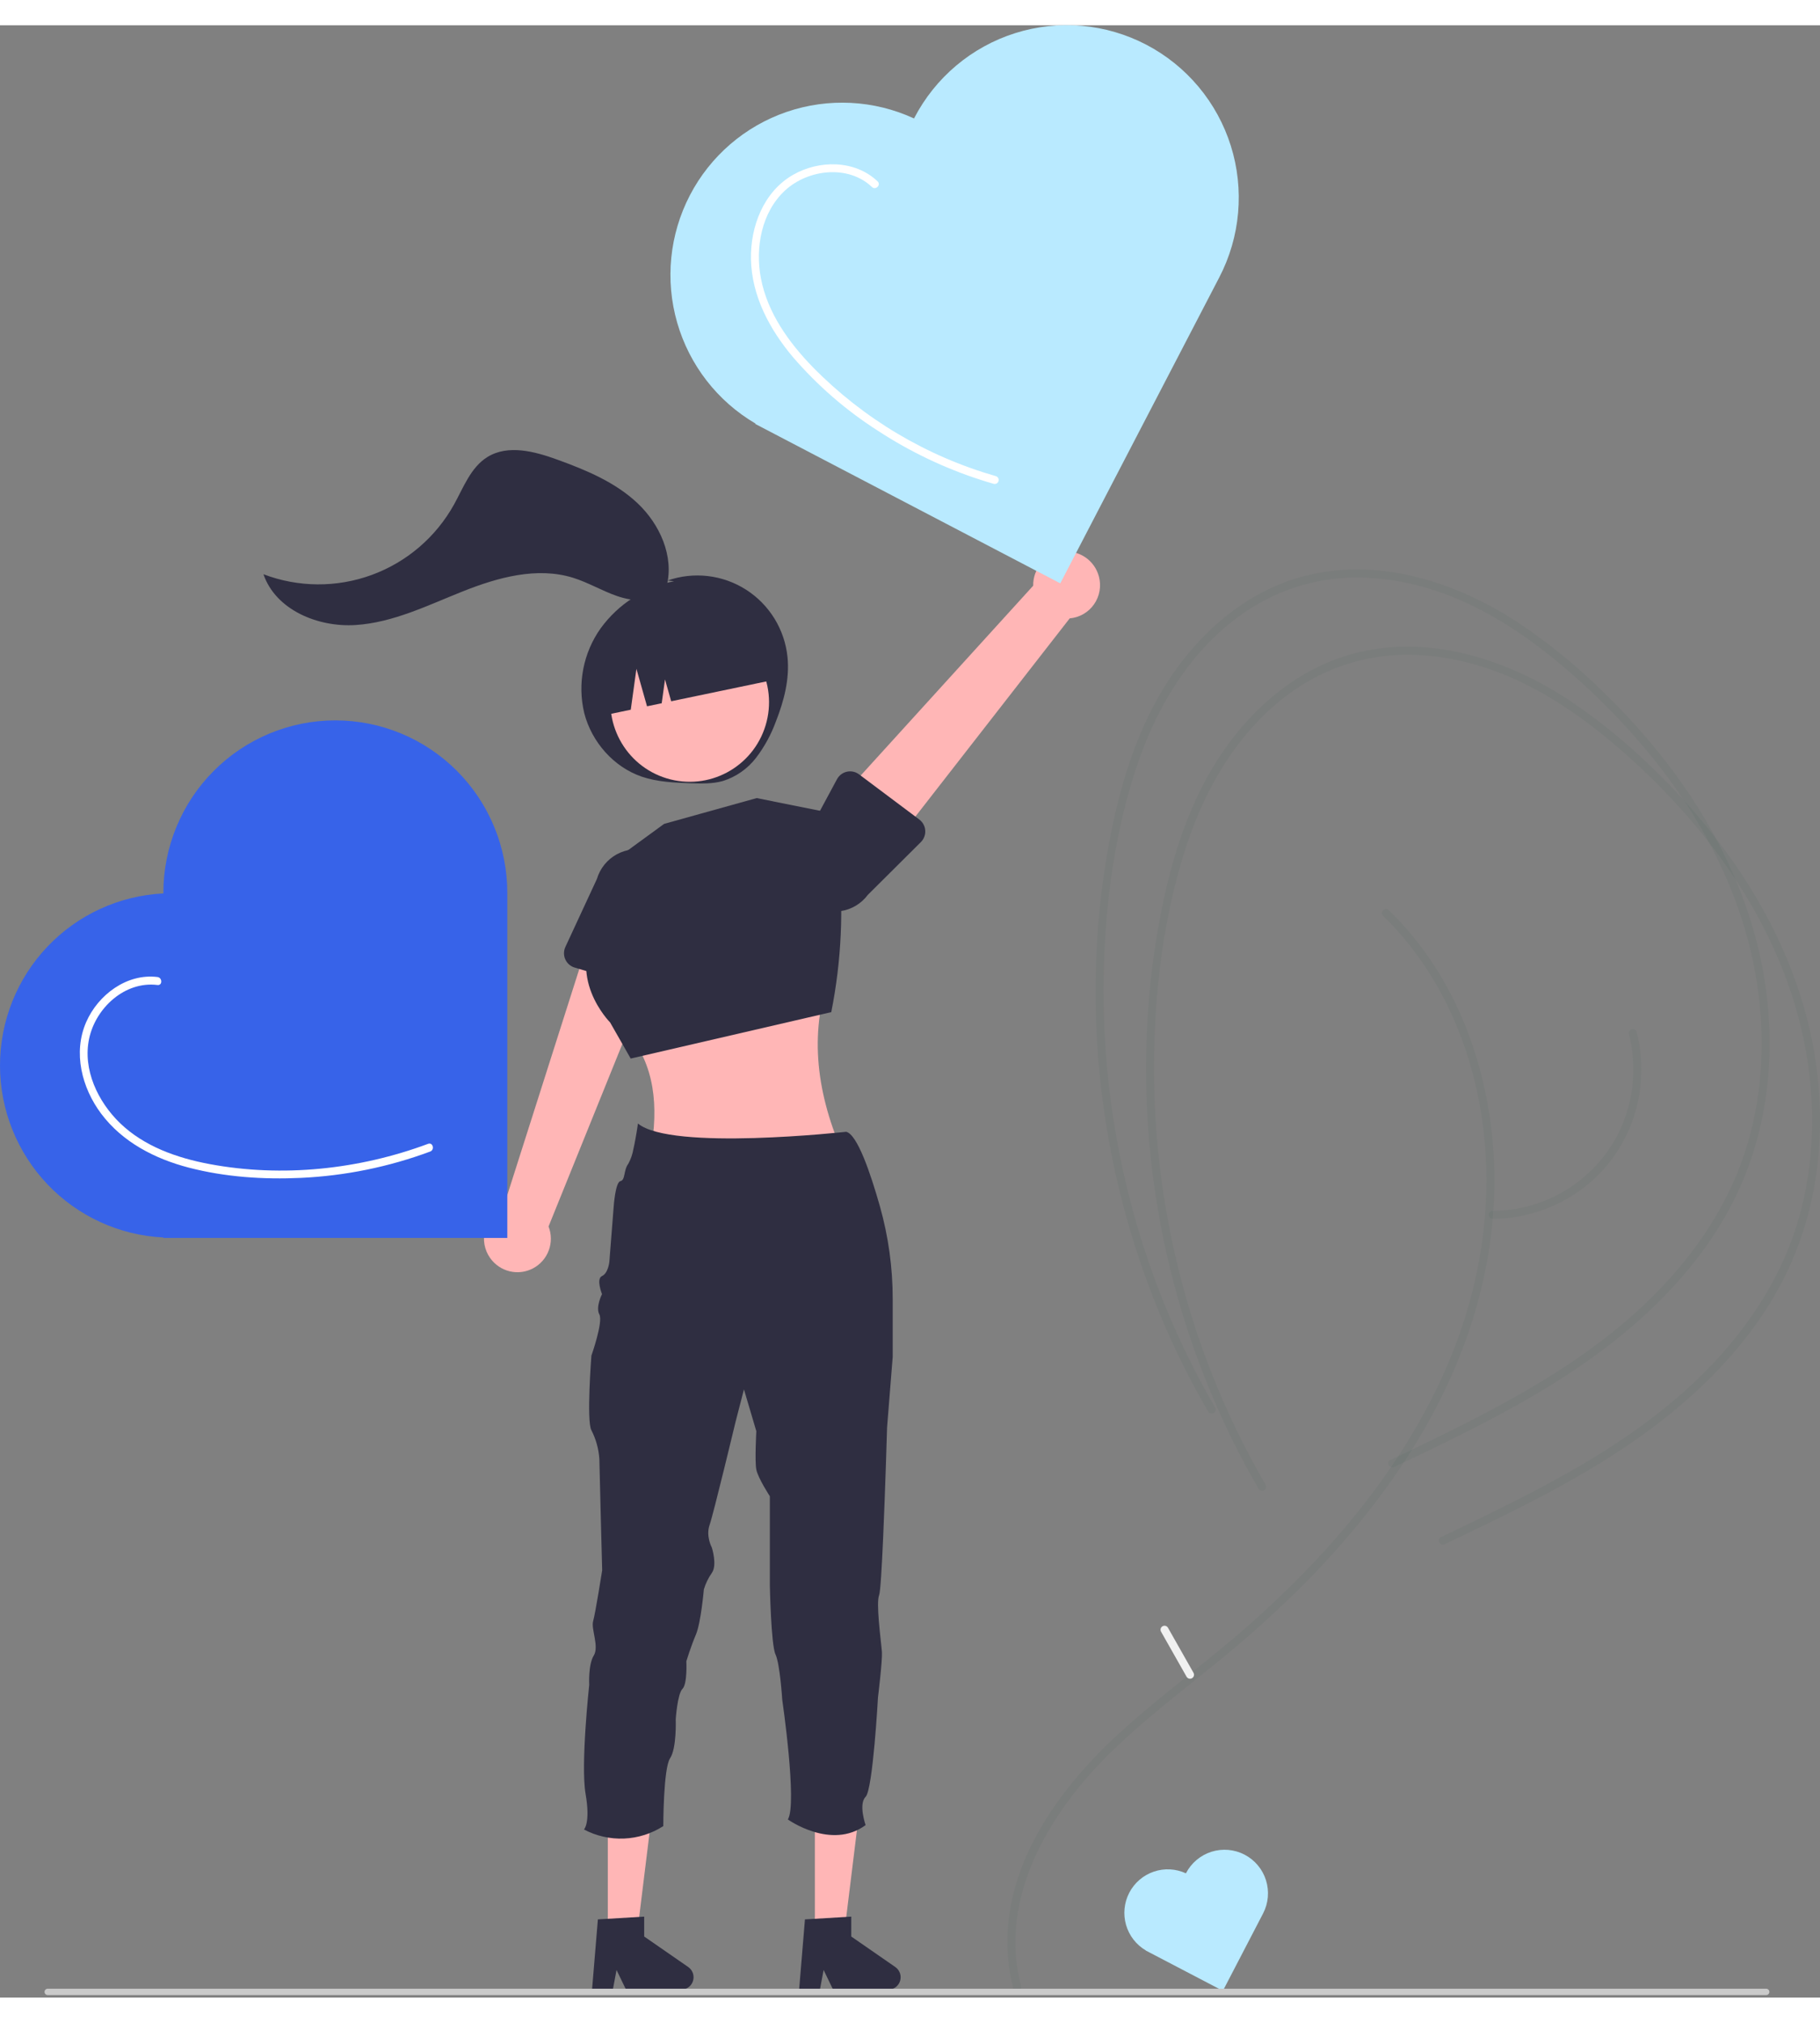 <svg width="180" height="200" viewBox="0 0 300 325" fill="none" xmlns="http://www.w3.org/2000/svg">
<rect x="0" y="0" width="300" height="325" fill="#808080" stroke="none"/>
<g clip-path="url(#clip0_1205_32270)">
<path d="M129.812 104.142C129.587 101.889 128.856 99.717 127.673 97.789C126.49 95.861 124.886 94.226 122.982 93.009C121.078 91.792 118.923 91.023 116.681 90.761C114.438 90.5 112.165 90.751 110.033 91.497L111.115 91.608C106.26 92.582 101.945 95.345 99.023 99.352C97.596 101.356 96.615 103.643 96.147 106.06C95.678 108.477 95.734 110.966 96.309 113.359C97.536 118.113 101.158 122.236 105.794 123.819C108.372 124.698 111.139 124.806 113.861 124.899C115.628 124.959 117.427 125.013 119.13 124.538C121.321 123.858 123.247 122.512 124.642 120.686C126.024 118.867 127.123 116.849 127.902 114.701C129.223 111.341 130.171 107.736 129.812 104.142Z" fill="#2F2E41"/>
<path d="M168.305 323.137C164.455 308.623 173.003 294.476 182.992 284.683C188.315 279.464 194.243 274.927 200.024 270.24C205.571 265.793 210.854 261.023 215.844 255.956C225.482 246.067 233.888 234.765 239.456 222.061C244.75 209.981 247.252 196.821 246.012 183.639C244.837 171.138 240.367 158.84 232.145 149.249C231.121 148.053 230.043 146.908 228.912 145.812C228.305 145.221 227.376 146.151 227.984 146.743C237.165 155.68 242.509 167.793 244.317 180.394C246.183 193.389 244.261 206.637 239.414 218.787C234.251 231.729 226.04 243.278 216.518 253.356C211.723 258.399 206.622 263.141 201.244 267.554C195.5 272.297 189.532 276.778 184.063 281.847C173.984 291.189 164.925 304.04 166.17 318.505C166.315 320.188 166.605 321.854 167.039 323.487C167.09 323.65 167.202 323.786 167.351 323.868C167.501 323.95 167.676 323.97 167.84 323.925C168.004 323.879 168.145 323.772 168.231 323.625C168.318 323.478 168.344 323.303 168.305 323.137Z" fill="#004438" fill-opacity="0.05"/>
<path d="M208.617 240.51C202.551 230.084 197.912 218.888 194.825 207.222C191.727 195.559 190.178 183.537 190.217 171.468C190.261 159.399 191.723 147.028 195.455 135.519C198.997 124.596 205.343 114.18 215.418 108.219C220.556 105.198 226.421 103.645 232.377 103.729C238.668 103.789 244.873 105.449 250.541 108.137C256.092 110.77 261.169 114.318 265.858 118.273C270.329 122.037 274.501 126.145 278.337 130.558C285.937 139.32 292.146 149.465 295.614 160.589C299.228 172.181 299.862 184.862 296.507 196.594C293.286 207.863 286.228 217.469 277.564 225.184C268.2 233.522 257.108 239.582 245.924 245.081C243.124 246.458 240.31 247.803 237.495 249.148C236.733 249.512 237.398 250.647 238.158 250.284C249.951 244.649 261.862 238.965 272.375 231.097C281.651 224.155 289.92 215.441 294.839 204.825C300.041 193.6 301.107 180.836 298.951 168.724C296.844 156.888 291.557 145.809 284.483 136.161C280.967 131.388 277.06 126.917 272.802 122.796C268.433 118.471 263.663 114.574 258.557 111.156C248.09 104.297 235 100.155 222.595 103.688C211.566 106.829 203.079 115.688 198.028 125.728C195.201 131.347 193.296 137.39 191.941 143.522C190.618 149.566 189.729 155.696 189.28 161.866C187.477 186.488 192.291 211.145 203.219 233.268C204.551 235.951 205.972 238.587 207.483 241.174C207.574 241.318 207.717 241.422 207.883 241.462C208.048 241.503 208.223 241.477 208.37 241.391C208.517 241.305 208.625 241.165 208.671 241C208.717 240.836 208.698 240.66 208.617 240.51Z" fill="#004438" fill-opacity="0.05"/>
<path d="M200.3 227.786C194.235 217.361 189.596 206.164 186.508 194.498C183.411 182.835 181.862 170.814 181.901 158.744C181.945 146.676 183.407 134.305 187.138 122.796C190.68 111.873 197.026 101.456 207.101 95.496C212.239 92.474 218.105 90.921 224.061 91.006C230.352 91.065 236.556 92.726 242.225 95.414C247.776 98.046 252.852 101.594 257.542 105.55C262.013 109.314 266.185 113.422 270.021 117.835C277.621 126.597 283.83 136.742 287.298 147.866C290.912 159.458 291.545 172.138 288.191 183.871C284.969 195.14 277.912 204.745 269.247 212.461C259.884 220.799 248.792 226.859 237.607 232.358C234.808 233.735 231.993 235.08 229.179 236.425C228.416 236.789 229.082 237.924 229.841 237.561C241.635 231.926 253.545 226.242 264.059 218.374C273.335 211.432 281.603 202.717 286.523 192.102C291.725 180.876 292.791 168.113 290.634 156.001C288.527 144.164 283.241 133.086 276.166 123.438C272.651 118.664 268.743 114.194 264.486 110.073C260.117 105.748 255.347 101.85 250.241 98.433C239.773 91.574 226.683 87.431 214.278 90.965C203.25 94.106 194.762 102.965 189.712 113.004C186.885 118.624 184.98 124.667 183.624 130.799C182.302 136.842 181.413 142.973 180.963 149.143C179.161 173.765 183.975 198.421 194.903 220.545C196.234 223.228 197.655 225.863 199.167 228.451C199.258 228.595 199.401 228.698 199.566 228.739C199.732 228.779 199.907 228.754 200.054 228.668C200.201 228.582 200.309 228.442 200.355 228.277C200.401 228.113 200.381 227.937 200.3 227.786Z" fill="#004438" fill-opacity="0.05"/>
<path d="M80.782 203.12C80.319 202.465 80.005 201.716 79.862 200.927C79.719 200.137 79.75 199.325 79.953 198.549C80.157 197.773 80.527 197.05 81.039 196.433C81.551 195.816 82.192 195.319 82.916 194.977L98.091 147.34L108.66 152.844L90.42 197.939C90.913 199.197 90.928 200.592 90.463 201.861C89.998 203.129 89.085 204.182 87.897 204.821C86.709 205.46 85.328 205.639 84.017 205.326C82.706 205.012 81.555 204.227 80.782 203.12Z" fill="#FFB6B6"/>
<path d="M93.182 153.927C93.037 153.605 92.963 153.255 92.965 152.901C92.967 152.547 93.045 152.198 93.194 151.877L98.391 140.674C98.904 138.939 100.083 137.478 101.668 136.612C103.253 135.746 105.116 135.546 106.848 136.055C108.581 136.564 110.041 137.741 110.909 139.328C111.778 140.915 111.983 142.782 111.48 144.52L109.743 156.793C109.693 157.143 109.569 157.479 109.378 157.776C109.188 158.074 108.935 158.327 108.639 158.518C108.342 158.71 108.007 158.834 107.658 158.884C107.308 158.934 106.952 158.908 106.614 158.807L94.723 155.275C94.385 155.175 94.072 155.003 93.806 154.77C93.54 154.537 93.327 154.25 93.182 153.927Z" fill="#2F2E41"/>
<path d="M137.021 155.818C133.409 165.299 134.332 175.243 138.78 185.548H107.271C108.537 178.216 108.023 171.402 103.332 165.805L137.021 155.818Z" fill="#FFB6B6"/>
<path d="M100.145 138.395L109.47 131.596L124.729 127.346L137.446 129.896L138.193 136.941C139.102 145.51 138.707 154.168 137.022 162.618L103.96 170.267L100.569 164.317C100.569 164.317 92.939 156.668 98.873 148.169L100.145 138.395Z" fill="#2F2E41"/>
<path d="M181.138 90.836C181.346 91.611 181.382 92.423 181.244 93.213C181.105 94.004 180.796 94.754 180.337 95.412C179.878 96.069 179.28 96.618 178.587 97.019C177.893 97.42 177.12 97.664 176.323 97.733L145.625 137.149L137.613 128.315L170.307 92.348C170.28 90.997 170.748 89.683 171.623 88.655C172.497 87.626 173.718 86.956 175.053 86.769C176.388 86.583 177.745 86.894 178.866 87.643C179.988 88.393 180.796 89.529 181.138 90.836Z" fill="#FFB6B6"/>
<path d="M152.511 132.675C152.536 133.028 152.484 133.382 152.36 133.713C152.236 134.045 152.042 134.345 151.792 134.594L143.044 143.298C141.964 144.748 140.354 145.71 138.567 145.971C136.781 146.233 134.964 145.774 133.515 144.695C132.065 143.615 131.102 142.004 130.836 140.214C130.57 138.423 131.023 136.6 132.096 135.144L137.966 124.235C138.134 123.923 138.367 123.652 138.648 123.439C138.93 123.226 139.254 123.076 139.599 123C139.943 122.924 140.3 122.923 140.645 122.997C140.99 123.072 141.315 123.22 141.598 123.432L151.532 130.876C151.814 131.087 152.048 131.358 152.217 131.668C152.386 131.979 152.487 132.322 152.511 132.675Z" fill="#2F2E41"/>
<path d="M100.188 314.509H105.017L107.314 295.838H100.188L100.188 314.509Z" fill="#FFB6B6"/>
<path d="M98.552 312.121L106.185 311.664V314.943L113.442 319.967C113.8 320.216 114.07 320.572 114.212 320.985C114.354 321.398 114.361 321.845 114.231 322.262C114.102 322.679 113.843 323.044 113.492 323.302C113.141 323.561 112.717 323.701 112.281 323.701H103.194L101.628 320.458L101.016 323.701H97.59L98.552 312.121Z" fill="#2F2E41"/>
<path d="M134.321 314.509H139.15L141.447 295.838H134.32L134.321 314.509Z" fill="#FFB6B6"/>
<path d="M132.685 312.121L140.318 311.664V314.943L147.575 319.967C147.933 320.216 148.203 320.572 148.345 320.985C148.487 321.398 148.494 321.845 148.364 322.262C148.235 322.679 147.975 323.044 147.625 323.302C147.274 323.561 146.849 323.701 146.414 323.701H137.327L135.76 320.458L135.149 323.701H131.723L132.685 312.121Z" fill="#2F2E41"/>
<path d="M147.149 209.894V219.415L146.222 231.046C146.222 231.046 145.928 241.203 145.574 249.215C145.36 254.085 145.119 258.161 144.909 258.687C144.651 259.332 144.712 261.092 144.861 262.939C145.036 265.075 145.325 267.331 145.373 268.085C145.465 269.494 144.721 275.544 144.721 275.544C144.721 275.544 143.889 290.716 142.681 291.927C141.473 293.138 142.681 296.582 142.681 296.582C137.018 300.767 129.867 295.652 129.867 295.652C131.447 293.129 128.94 275.908 128.94 275.908C128.94 275.908 128.572 270.029 127.828 268.449C127.084 266.87 126.896 257.002 126.896 257.002V242.388C126.896 242.388 124.944 239.396 124.669 238C124.393 236.605 124.669 231.674 124.669 231.674L122.629 224.785L121.233 230.182C121.233 230.182 117.618 245.262 116.966 247.122C116.314 248.982 117.334 250.847 117.334 250.847C117.334 250.847 118.266 253.716 117.334 255.032C116.755 255.857 116.312 256.77 116.021 257.735C116.021 257.735 115.544 263.228 114.708 265.194C113.872 267.159 113.133 269.581 113.133 269.581C113.133 269.581 113.33 273.293 112.494 274.131C111.658 274.969 111.382 279.159 111.382 279.159C111.382 279.159 111.566 283.902 110.45 285.578C109.334 287.254 109.334 296.748 109.334 296.748C107.399 297.993 105.168 298.701 102.871 298.799C100.574 298.897 98.291 298.382 96.258 297.306C96.258 297.306 97.361 296.27 96.525 291.444C95.689 286.618 97.124 273.477 97.124 273.477C97.124 273.477 96.941 270.143 97.868 268.651C98.796 267.159 97.4 264.277 97.772 262.974C98.144 261.671 99.26 254.594 99.26 254.594C99.26 254.594 98.796 237.189 98.796 236.259C98.686 234.603 98.239 232.987 97.483 231.511C96.647 230.024 97.483 219.226 97.483 219.226C97.483 219.226 99.452 213.646 98.796 212.435C98.139 211.224 99.234 209.083 99.234 209.083C99.234 209.083 98.214 206.569 99.234 206.104C100.253 205.639 100.442 203.778 100.442 203.778L101.15 194.749C101.15 194.749 101.417 190.651 102.266 190.467C103.115 190.282 102.743 188.703 103.579 187.584C103.987 186.828 104.267 186.01 104.411 185.162C104.529 184.645 104.638 184.105 104.73 183.587C104.993 182.183 105.155 180.972 105.155 180.972C110.634 185.535 139.443 182.337 139.473 182.337C141.303 182.736 143.478 189.102 145.049 194.652C146.445 199.612 147.152 204.741 147.149 209.894Z" fill="#2F2E41"/>
<path d="M126.196 115.366C128.296 108.44 124.398 101.12 117.491 99.014C110.583 96.909 103.281 100.816 101.181 107.742C99.081 114.667 102.979 121.988 109.886 124.093C116.794 126.198 124.096 122.291 126.196 115.366Z" fill="#FFB6B6"/>
<path d="M98.911 113.838L103.973 112.782L104.905 106.047L106.653 112.223L109.073 111.718L109.616 107.789L110.636 111.392L128.613 107.642C128.243 105.858 127.526 104.165 126.503 102.659C125.48 101.153 124.172 99.864 122.652 98.865C121.132 97.866 119.431 97.177 117.645 96.837C115.86 96.498 114.025 96.514 112.246 96.885L109.641 97.428C106.047 98.178 102.898 100.328 100.886 103.405C98.874 106.483 98.164 110.235 98.911 113.838Z" fill="#2F2E41"/>
<path d="M150.697 15.29L150.664 15.354C144.062 12.305 136.543 11.918 129.665 14.275C122.787 16.632 117.076 21.551 113.717 28.014C110.357 34.476 109.606 41.986 111.619 48.989C113.632 55.992 118.254 61.949 124.529 65.628L124.496 65.692L174.769 91.961L200.971 41.559C202.696 38.249 203.753 34.631 204.082 30.911C204.411 27.192 204.006 23.443 202.889 19.881C201.773 16.318 199.967 13.011 197.575 10.149C195.182 7.287 192.251 4.925 188.948 3.199C185.645 1.473 182.035 0.417 178.324 0.09C174.614 -0.236 170.876 0.174 167.323 1.297C163.771 2.42 160.474 4.234 157.621 6.635C154.769 9.036 152.416 11.977 150.697 15.29Z" fill="#B9EAFF"/>
<path d="M195.489 304.513L195.481 304.529C193.812 303.758 191.912 303.66 190.173 304.256C188.434 304.852 186.991 306.095 186.142 307.728C185.293 309.362 185.103 311.26 185.612 313.03C186.121 314.8 187.289 316.306 188.875 317.236L188.867 317.252L201.573 323.891L208.196 311.152C208.632 310.315 208.899 309.401 208.982 308.461C209.065 307.521 208.963 306.573 208.681 305.673C208.399 304.772 207.942 303.936 207.338 303.213C206.733 302.489 205.992 301.892 205.157 301.456C204.322 301.02 203.41 300.753 202.472 300.67C201.534 300.588 200.589 300.691 199.691 300.975C198.793 301.259 197.96 301.718 197.239 302.325C196.518 302.932 195.923 303.675 195.489 304.513Z" fill="#B9EAFF"/>
<path d="M26.929 142.987V143.059C19.668 143.414 12.822 146.556 7.809 151.833C2.796 157.11 -3.37526e-06 164.118 0 171.405C3.37526e-06 178.693 2.796 185.701 7.809 190.978C12.822 196.255 19.668 199.397 26.929 199.752V199.824L83.621 199.824L83.621 142.987C83.624 139.253 82.894 135.554 81.471 132.103C80.048 128.652 77.96 125.516 75.328 122.874C72.695 120.233 69.569 118.137 66.128 116.707C62.688 115.277 58.999 114.541 55.275 114.541C51.55 114.541 47.862 115.277 44.421 116.707C40.98 118.137 37.854 120.233 35.221 122.874C32.589 125.516 30.501 128.652 29.078 132.103C27.655 135.554 26.925 139.253 26.929 142.987Z" fill="#3763e9"/>
<path d="M291.134 324.59H7.861C7.723 324.59 7.59 324.535 7.492 324.437C7.395 324.339 7.34 324.206 7.34 324.068C7.34 323.929 7.395 323.797 7.492 323.699C7.59 323.601 7.723 323.546 7.861 323.546H291.134C291.272 323.546 291.405 323.601 291.503 323.699C291.6 323.797 291.655 323.929 291.655 324.068C291.655 324.206 291.6 324.339 291.503 324.437C291.405 324.535 291.272 324.59 291.134 324.59Z" fill="#CACACA"/>
<path d="M246.033 196.681C251.823 196.645 257.422 194.596 261.874 190.884C266.406 187.062 269.389 181.712 270.261 175.84C270.773 172.52 270.608 169.13 269.776 165.876C269.725 165.713 269.613 165.576 269.464 165.495C269.314 165.413 269.139 165.393 268.975 165.438C268.811 165.483 268.67 165.591 268.584 165.738C268.497 165.885 268.471 166.06 268.51 166.226C269.913 171.751 269.28 177.599 266.727 182.693C264.766 186.503 261.799 189.699 258.149 191.934C254.5 194.168 250.309 195.355 246.033 195.365C245.862 195.371 245.701 195.443 245.583 195.565C245.465 195.688 245.398 195.852 245.398 196.023C245.398 196.194 245.465 196.358 245.583 196.48C245.701 196.603 245.862 196.675 246.033 196.681Z" fill="#004438" fill-opacity="0.05"/>
<path d="M144.658 25.72C140.922 22.165 135.024 22.175 130.71 24.649C125.869 27.427 123.674 33.165 123.785 38.554C123.91 44.618 126.868 50.109 130.686 54.657C134.756 59.382 139.493 63.487 144.746 66.84C149.984 70.261 155.652 72.969 161.601 74.893C162.333 75.13 163.069 75.354 163.809 75.566C163.975 75.606 164.149 75.579 164.296 75.493C164.442 75.406 164.549 75.265 164.595 75.101C164.64 74.936 164.62 74.76 164.538 74.61C164.457 74.46 164.32 74.348 164.158 74.297C152.733 71.024 142.346 64.846 134.006 56.361C130.035 52.284 126.507 47.384 125.421 41.681C124.463 36.644 125.522 30.796 129.416 27.209C133.201 23.721 139.826 22.936 143.73 26.651C144.342 27.234 145.272 26.305 144.658 25.72Z" fill="white"/>
<path d="M25.957 156.832C20.912 156.203 16.173 159.761 14.208 164.255C12.004 169.295 13.49 175.104 16.686 179.364C20.207 184.054 25.54 186.789 31.114 188.24C37.098 189.799 43.45 190.219 49.609 189.931C56.891 189.593 64.076 188.129 70.911 185.59C71.697 185.298 71.357 184.025 70.562 184.321C59.184 188.557 46.517 189.893 34.551 187.657C29.203 186.657 23.756 184.75 19.77 180.892C16.159 177.396 13.604 172.102 14.691 166.99C15.771 161.91 20.588 157.479 25.957 158.148C26.794 158.253 26.786 156.936 25.957 156.832Z" fill="white"/>
<path d="M109.902 92.359C111.122 87.468 108.758 82.222 105.098 78.764C101.439 75.306 96.663 73.319 91.936 71.599C88.166 70.227 83.751 69.033 80.339 71.146C77.598 72.844 76.408 76.143 74.841 78.966C71.855 84.345 67.037 88.467 61.268 90.577C55.5 92.687 49.166 92.645 43.426 90.459C45.449 96.347 52.418 99.228 58.618 98.828C64.817 98.428 70.543 95.565 76.318 93.27C82.093 90.975 88.517 89.201 94.453 91.04C96.958 91.816 99.237 93.2 101.717 94.052C104.198 94.904 107.1 95.158 109.311 93.744" fill="#2F2E41"/>
<path d="M196.735 271.493L192.509 264.036C192.418 263.891 192.275 263.788 192.11 263.748C191.944 263.707 191.769 263.733 191.622 263.819C191.475 263.905 191.367 264.045 191.321 264.209C191.275 264.374 191.295 264.55 191.376 264.7L195.602 272.158C195.693 272.302 195.836 272.405 196.001 272.446C196.167 272.486 196.342 272.461 196.489 272.375C196.636 272.288 196.744 272.148 196.79 271.984C196.836 271.819 196.816 271.644 196.735 271.493Z" fill="#F0F0F0"/>
</g>
<defs>
<clipPath id="clip0_1205_32270">
<rect width="300" height="324.59" fill="white"/>
</clipPath>
</defs>
</svg>
